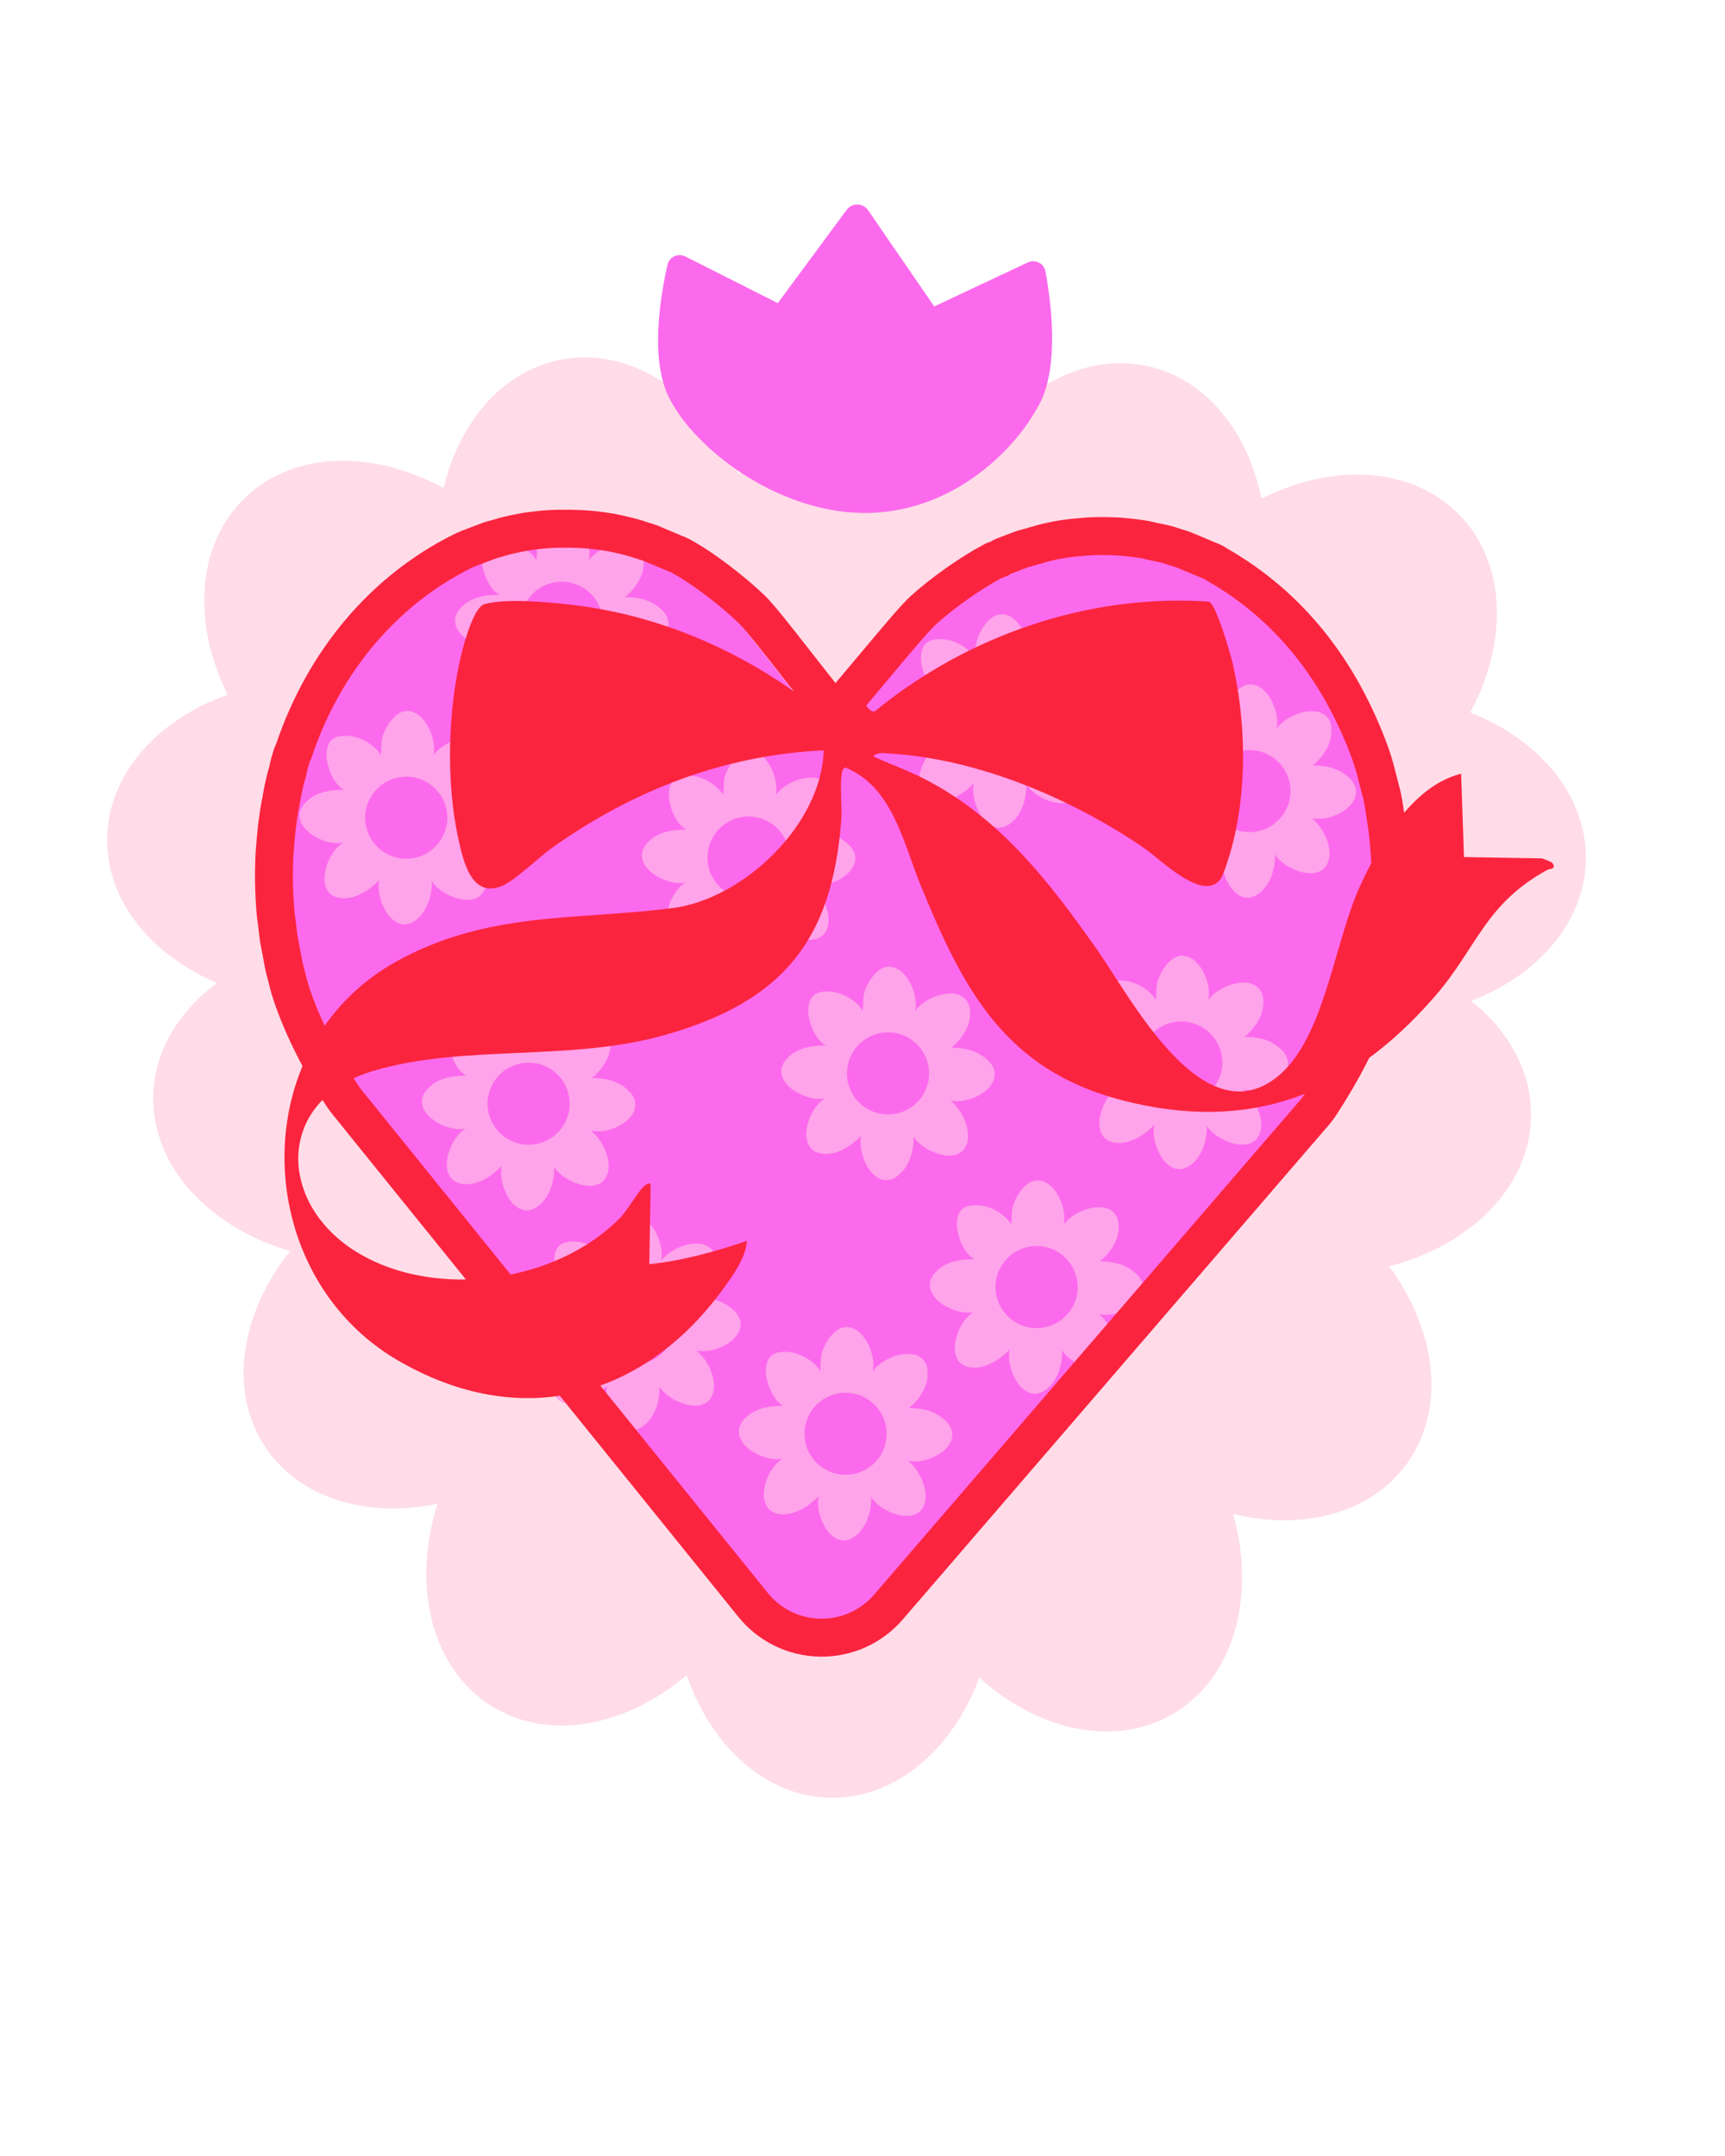 <svg width="1080" height="1350" viewBox="0 0 1080 1350" fill="none" xmlns="http://www.w3.org/2000/svg">
<path fill-rule="evenodd" clip-rule="evenodd" d="M718.675 229.3C674.394 219.428 628.492 249.039 604.451 298.517C586.647 275.12 562.006 260.47 534.568 260.007C506.827 259.538 481.455 273.657 462.812 296.888C440.268 247.382 395.78 216.839 351.572 225.137C314.879 232.024 287.683 263.924 277.719 305.632C233.345 281.377 183.454 282.332 152.997 312.061C122.928 341.41 120.376 390.434 142.53 435.013C98.509 450.643 67.765 484.722 67.088 524.746C66.43 563.661 94.373 597.921 135.877 615.515C111.668 633.419 96.442 658.537 95.968 686.572C95.224 730.562 131.025 768.603 181.65 783.347C150.477 822.498 142.736 871.265 166.232 906.329C187.8 938.514 230.017 950.69 273.926 941.613C257.76 992.642 269.813 1044.32 307.389 1068.03C343.119 1090.58 391.678 1081.38 429.899 1048.94C445.31 1093.66 479.6 1125 519.936 1125.68C560.74 1126.37 596.421 1095.49 613.097 1050.48C650.126 1083.8 698.049 1094.43 734.342 1073.21C772.698 1050.78 786.49 999.538 772.059 947.992C815.635 958.547 858.24 947.805 880.883 916.367C905.551 882.119 899.462 833.118 869.631 792.936C920.725 779.911 957.792 743.102 958.536 699.112C959.01 671.077 944.641 645.459 921.052 626.747C963.127 610.566 992.212 577.269 992.87 538.354C993.547 498.331 963.972 463.231 920.505 446.123C944.153 402.317 943.259 353.236 914.199 322.887C884.764 292.146 834.934 289.505 789.764 312.247C781.217 270.225 755.114 237.424 718.675 229.3Z" fill="#FFDCE7"/>
<path d="M654.538 169.924C653.588 164.814 648.081 162.163 643.371 164.38L584.914 191.889L543.507 131.644C540.298 126.977 533.434 126.861 530.071 131.417L486.955 189.816L429.21 160.642C424.607 158.316 419.077 160.736 417.927 165.754C413.726 184.081 406.652 224.426 418.788 248.806C434.868 281.109 486.034 320.299 539.682 321.205C593.33 322.112 634.328 284.481 650.917 252.73C663.399 228.84 657.985 188.457 654.538 169.924Z" fill="#FB6AEC"/>
<path d="M704.189 340.546C708.992 340.893 715.235 341.496 720.002 342.278C721.962 342.518 725.069 343.457 727.287 343.865C729.589 344.362 732.335 344.868 734.572 345.453C735.967 345.817 737.854 346.55 739.421 346.999C740.884 347.419 742.733 348.059 744.269 348.545C744.709 348.685 746.437 349.579 747.899 350.071C748.5 350.273 750.232 351.113 751.529 351.597C752.563 351.982 754.026 352.656 755.16 353.122C756.291 353.588 757.68 354.151 758.79 354.648C760.012 355.195 761.314 355.65 762.42 356.174C762.546 356.233 763.511 357.021 764.832 357.679C808.067 382.497 839.957 422.022 859.121 474.95C859.805 477.161 860.893 480.323 861.434 482.31C861.812 483.699 862.219 485.319 862.578 486.723C862.935 488.116 863.416 489.834 863.722 491.135C864.077 492.644 864.659 494.582 864.866 495.547C865.223 497.207 865.896 499.366 866.01 499.959C866.364 501.79 866.836 504.083 867.13 505.835C867.515 508.134 867.885 510.846 868.224 513.175C868.555 515.449 869.074 518.381 869.319 520.515C869.679 523.655 870.134 527.708 870.364 530.782C870.702 535.673 871.252 542.166 871.31 546.905C871.483 553.744 871.36 562.043 870.939 568.863C870.709 573.605 869.968 580.082 869.448 584.945C869.163 587.463 868.487 591.016 868.081 593.707C867.755 595.877 867.137 598.671 866.739 601.006C866.357 603.249 865.847 606.056 865.397 608.305C865.053 610.026 864.493 612.334 864.08 614.14C863.945 614.729 863.198 616.882 862.788 618.51C862.505 619.632 861.885 621.454 861.495 622.881C861.14 624.184 860.608 625.865 860.203 627.252C859.797 628.638 859.334 630.261 858.91 631.623C850.973 653.385 839.982 673.53 827.826 692.22C826.72 693.921 825.494 695.536 824.17 697.073L546.438 1019.54C528.001 1040.95 494.732 1040.42 476.985 1018.44L212.085 690.288C211.261 689.267 210.482 688.224 209.75 687.135C196.975 668.121 183.636 642.68 176.669 620.09C176.266 618.784 175.955 617.184 175.525 615.678C175.145 614.347 174.742 612.661 174.38 611.265C174.026 609.896 173.534 608.133 173.236 606.853C172.832 605.117 172.489 602.854 172.117 600.977C171.752 599.137 171.316 596.905 170.998 595.101C170.666 593.22 170.148 590.94 169.879 589.225C169.461 586.565 169.137 583.174 168.809 580.422C168.552 577.628 167.905 574.113 167.739 571.618C167.268 565.91 166.926 558.268 166.842 552.567C166.838 548.214 166.886 543.74 167.065 539.393C167.261 533.722 168.067 526.194 168.605 520.383C168.944 517.262 169.559 513.387 169.997 510.157C170.271 508.126 170.954 505.101 171.339 502.858C171.719 500.638 172.222 497.752 172.681 495.559C173.05 493.797 173.571 491.508 173.998 489.725C174.175 488.984 174.882 486.889 175.29 485.354C175.762 483.434 176.13 481.232 176.608 479.519C176.975 478.202 177.49 476.497 177.9 475.148C177.947 474.994 178.554 474.126 179.168 472.241C198.263 415.429 236.164 372.299 282.917 349.048C284.314 348.353 285.75 347.739 287.212 347.195C287.66 347.028 288.104 346.862 288.53 346.698C289.682 346.254 291.106 345.687 292.21 345.296C293.399 344.875 294.936 344.202 295.89 343.894C297.245 343.456 299.053 342.641 299.569 342.492C301.085 342.055 303.013 341.472 304.467 341.11C306.056 340.715 308.284 339.957 309.365 339.729C311.305 339.319 313.657 338.696 315.481 338.368C317.742 337.962 320.68 337.302 322.816 337.028C326.484 336.549 331.434 335.937 335.023 335.77C342.588 335.3 353.063 335.477 360.607 336.202C364.189 336.49 369.116 337.27 372.765 337.872C374.89 338.219 377.805 338.977 380.05 339.46C381.841 339.844 384.235 340.54 386.117 341.026C387.468 341.375 389.475 342.115 390.966 342.573C392.455 343.029 394.357 343.601 395.814 344.119C396.665 344.421 398.268 345.182 399.444 345.644C400.533 346.072 401.942 346.687 403.074 347.17C404.242 347.668 405.604 348.188 406.704 348.696C407.955 349.273 409.243 349.689 410.334 350.221C411.878 350.974 413.182 351.334 413.965 351.747C427.218 358.735 446.524 373.675 457.888 384.704C468.118 394.633 514.55 457.765 518.783 458.947C519.582 459.17 521.631 459.204 522.438 459.008C526.793 457.95 576.327 395.144 587.051 385.423C598.734 374.832 616.265 362.499 629.602 355.392C630.255 355.044 631.477 354.892 633.281 353.99C634.872 353.318 635.613 352.619 635.742 352.568C636.899 352.108 638.263 351.598 639.422 351.166C640.587 350.732 642.028 350.131 643.102 349.764C644.41 349.316 646.058 348.589 646.781 348.362C648.297 347.886 650.122 347.418 651.679 346.98C653.235 346.543 655.088 345.977 656.577 345.599C658.134 345.203 660.095 344.522 661.475 344.217C663.43 343.785 665.704 343.226 667.591 342.856C670.221 342.341 673.467 341.925 676.144 341.537C680.988 341.069 687.275 340.396 692.006 340.34C696.035 340.293 700.165 340.364 704.189 340.546Z" fill="#FB6AEC"/>
<path d="M706.665 794.045C700.982 790.612 695.081 790.026 688.581 789.765C693.692 786.062 698.779 778.954 699.936 772.678C704.393 748.522 675.359 754.054 665.973 766.748C668.44 756.677 660.329 737.913 648.456 739.151C641.386 739.888 635.014 750.411 633.807 756.7C633.178 759.98 633.661 763.294 633.122 766.538C627.719 758.437 616.519 753.007 606.688 755.032C592.832 757.886 600.318 783.689 610.1 788.438C602.434 788.356 594.164 789.49 588.038 794.459C570.983 808.293 595.211 824.258 609.54 821.604C598.383 827.822 590.095 855.26 609.126 856.328C617.759 856.812 626.476 850.939 632.142 844.967C629.369 857.05 640.857 880.95 655.237 869.894C662.312 864.455 665.313 854.118 664.987 845.522C669.846 854.068 689.307 862.577 696.495 853.485C703.237 844.957 695.874 828.662 688.02 822.931C705.169 826.146 729.208 807.662 706.665 794.045ZM648.566 831.607C634.369 831.367 623.055 819.672 623.295 805.486C623.535 791.3 635.238 779.994 649.435 780.234C663.631 780.474 674.945 792.169 674.705 806.355C674.466 820.541 662.763 831.847 648.566 831.607Z" fill="#FFA3EA"/>
<path d="M797.214 653.401C791.531 649.969 785.63 649.383 779.13 649.121C784.24 645.418 789.328 638.31 790.485 632.035C794.942 607.879 765.907 613.41 756.521 626.104C758.989 616.033 750.878 597.269 739.005 598.507C731.935 599.245 725.563 609.767 724.356 616.057C723.727 619.336 724.21 622.65 723.671 625.894C718.268 617.794 707.067 612.364 697.237 614.389C683.381 617.243 690.867 643.045 700.649 647.795C692.983 647.713 684.712 648.847 678.587 653.815C661.532 667.649 685.76 683.614 700.088 680.961C688.931 687.179 680.643 714.617 699.674 715.684C708.308 716.168 717.025 710.296 722.691 704.324C719.918 716.407 731.405 740.306 745.786 729.25C752.86 723.811 755.862 713.474 755.535 704.879C760.395 713.425 779.856 721.933 787.044 712.841C793.786 704.314 786.423 688.018 778.569 682.287C795.718 685.502 819.757 667.019 797.214 653.401ZM739.115 690.964C724.918 690.724 713.604 679.029 713.844 664.843C714.084 650.656 725.787 639.351 739.983 639.591C754.18 639.831 765.494 651.525 765.254 665.712C765.014 679.898 753.311 691.204 739.115 690.964Z" fill="#FFA3EA"/>
<path d="M613.645 660.253C607.962 656.82 602.062 656.234 595.562 655.973C600.672 652.27 605.759 645.162 606.917 638.886C611.373 614.73 582.339 620.262 572.953 632.956C575.42 622.885 567.31 604.121 555.436 605.359C548.366 606.096 541.994 616.619 540.788 622.908C540.159 626.188 540.642 629.502 540.103 632.746C534.7 624.645 523.499 619.216 513.669 621.24C499.812 624.094 507.298 649.897 517.081 654.646C509.414 654.564 501.144 655.698 495.019 660.667C477.964 674.501 502.192 690.466 516.52 687.812C505.363 694.03 497.075 721.468 516.106 722.536C524.739 723.02 533.456 717.147 539.123 711.175C536.349 723.258 547.837 747.158 562.218 736.102C569.292 730.663 572.293 720.326 571.967 711.73C576.827 720.276 596.288 728.785 603.476 719.693C610.218 711.165 602.854 694.87 595.001 689.139C612.149 692.354 636.188 673.87 613.645 660.253ZM555.547 697.815C541.35 697.575 530.036 685.88 530.276 671.694C530.515 657.508 542.218 646.202 556.415 646.442C570.612 646.682 581.926 658.377 581.686 672.563C581.446 686.749 569.743 698.055 555.547 697.815Z" fill="#FFA3EA"/>
<path d="M839.906 483.469C834.223 480.036 828.322 479.45 821.822 479.189C826.933 475.486 832.02 468.378 833.178 462.102C837.634 437.947 808.6 443.478 799.214 456.172C801.681 446.101 793.57 427.337 781.697 428.575C774.627 429.312 768.255 439.835 767.049 446.125C766.419 449.404 766.902 452.718 766.364 455.962C760.961 447.862 749.76 442.432 739.929 444.457C726.073 447.311 733.559 473.113 743.342 477.863C735.675 477.781 727.405 478.914 721.28 483.883C704.225 497.717 728.452 513.682 742.781 511.029C731.624 517.247 723.336 544.684 742.367 545.752C751 546.236 759.717 540.364 765.383 534.391C762.61 546.475 774.098 570.374 788.478 559.318C795.553 553.879 798.554 543.542 798.228 534.947C803.088 543.493 822.549 552.001 829.737 542.909C836.478 534.382 829.115 518.086 821.262 512.355C838.41 515.57 862.449 497.087 839.906 483.469ZM781.807 521.031C767.611 520.791 756.296 509.097 756.536 494.91C756.776 480.724 768.479 469.419 782.676 469.659C796.872 469.899 808.186 481.593 807.947 495.78C807.707 509.966 796.004 521.271 781.807 521.031Z" fill="#FFA3EA"/>
<path d="M684.215 439.596C678.532 436.163 672.631 435.577 666.131 435.316C671.241 431.613 676.329 424.504 677.486 418.229C681.943 394.073 652.908 399.605 643.522 412.298C645.99 402.228 637.879 383.463 626.006 384.702C618.936 385.439 612.564 395.962 611.357 402.251C610.728 405.531 611.211 408.844 610.672 412.089C605.269 403.988 594.068 398.558 584.238 400.583C570.382 403.437 577.868 429.24 587.65 433.989C579.984 433.907 571.713 435.041 565.588 440.009C548.533 453.843 572.761 469.809 587.089 467.155C575.932 473.373 567.644 500.811 586.675 501.878C595.309 502.363 604.025 496.49 609.692 490.518C606.919 502.601 618.406 526.5 632.787 515.444C639.861 510.006 642.863 499.669 642.536 491.073C647.396 499.619 666.857 508.128 674.045 499.036C680.787 490.508 673.424 474.212 665.57 468.482C682.719 471.697 706.758 453.213 684.215 439.596ZM626.116 477.158C611.919 476.918 600.605 465.223 600.845 451.037C601.085 436.851 612.788 425.545 626.984 425.785C641.181 426.025 652.495 437.72 652.255 451.906C652.015 466.092 640.312 477.398 626.116 477.158Z" fill="#FFA3EA"/>
<path d="M526.337 525.098C520.654 521.665 514.753 521.079 508.253 520.818C513.363 517.115 518.451 510.007 519.608 503.731C524.065 479.576 495.031 485.107 485.644 497.801C488.112 487.73 480.001 468.966 468.128 470.204C461.058 470.941 454.686 481.464 453.479 487.754C452.85 491.033 453.333 494.347 452.794 497.591C447.391 489.49 436.19 484.061 426.36 486.086C412.504 488.94 419.99 514.742 429.772 519.491C422.106 519.41 413.835 520.543 407.71 525.512C390.655 539.346 414.883 555.311 429.211 552.657C418.054 558.875 409.766 586.313 428.797 587.381C437.431 587.865 446.148 581.993 451.814 576.02C449.041 588.103 460.528 612.003 474.909 600.947C481.983 595.508 484.985 585.171 484.658 576.576C489.518 585.121 508.979 593.63 516.167 584.538C522.909 576.011 515.546 559.715 507.692 553.984C524.841 557.199 548.88 538.716 526.337 525.098ZM468.238 562.66C454.041 562.42 442.727 550.726 442.967 536.539C443.207 522.353 454.91 511.047 469.106 511.287C483.303 511.527 494.617 523.222 494.377 537.408C494.137 551.595 482.434 562.9 468.238 562.66Z" fill="#FFA3EA"/>
<path d="M409.365 378.065C403.682 374.632 397.781 374.046 391.281 373.785C396.392 370.082 401.479 362.974 402.637 356.698C407.093 332.542 378.059 338.074 368.673 350.768C371.14 340.697 363.029 321.933 351.156 323.171C344.086 323.908 337.714 334.431 336.508 340.72C335.878 344 336.361 347.314 335.823 350.558C330.42 342.457 319.219 337.028 309.388 339.052C295.532 341.906 303.018 367.709 312.8 372.458C305.134 372.376 296.864 373.51 290.739 378.479C273.684 392.313 297.911 408.278 312.24 405.624C301.083 411.842 292.795 439.28 311.826 440.348C320.459 440.832 329.176 434.959 334.842 428.987C332.069 441.07 343.557 464.97 357.937 453.914C365.012 448.475 368.013 438.138 367.687 429.542C372.547 438.088 392.008 446.597 399.196 437.505C405.937 428.977 398.574 412.682 390.721 406.951C407.869 410.166 431.908 391.682 409.365 378.065ZM351.266 415.627C337.07 415.387 325.755 403.692 325.995 389.506C326.235 375.32 337.938 364.014 352.135 364.254C366.331 364.494 377.645 376.189 377.406 390.375C377.166 404.561 365.463 415.867 351.266 415.627Z" fill="#FFA3EA"/>
<path d="M312.019 500.143C306.336 496.71 300.436 496.124 293.936 495.863C299.046 492.16 304.133 485.051 305.291 478.776C309.747 454.62 280.713 460.152 271.327 472.845C273.794 462.775 265.684 444.01 253.81 445.248C246.74 445.986 240.369 456.509 239.162 462.798C238.533 466.077 239.016 469.391 238.477 472.635C233.074 464.535 221.873 459.105 212.043 461.13C198.187 463.984 205.672 489.786 215.455 494.536C207.788 494.454 199.518 495.588 193.393 500.556C176.338 514.39 200.566 530.355 214.894 527.702C203.737 533.92 195.449 561.358 214.48 562.425C223.113 562.91 231.83 557.037 237.497 551.065C234.724 563.148 246.211 587.047 260.592 575.991C267.666 570.552 270.667 560.216 270.341 551.62C275.201 560.166 294.662 568.675 301.85 559.583C308.592 551.055 301.228 534.759 293.375 529.029C310.523 532.243 334.562 513.76 312.019 500.143ZM253.921 537.705C239.724 537.465 228.41 525.77 228.65 511.584C228.889 497.398 240.592 486.092 254.789 486.332C268.986 486.572 280.3 498.267 280.06 512.453C279.82 526.639 268.117 537.945 253.921 537.705Z" fill="#FFA3EA"/>
<path d="M388.631 679.203C382.948 675.77 377.047 675.184 370.547 674.923C375.657 671.22 380.745 664.111 381.902 657.836C386.359 633.68 357.324 639.212 347.938 651.905C350.406 641.835 342.295 623.07 330.422 624.309C323.352 625.046 316.98 635.569 315.773 641.858C315.144 645.138 315.627 648.451 315.088 651.695C309.685 643.595 298.484 638.165 288.654 640.19C274.798 643.044 282.284 668.846 292.066 673.596C284.4 673.514 276.129 674.648 270.004 679.616C252.949 693.45 277.177 709.415 291.505 706.762C280.348 712.98 272.06 740.418 291.091 741.485C299.725 741.97 308.441 736.097 314.108 730.125C311.335 742.208 322.822 766.107 337.203 755.051C344.277 749.612 347.279 739.276 346.952 730.68C351.812 739.226 371.273 747.735 378.461 738.643C385.203 730.115 377.84 713.819 369.986 708.089C387.135 711.304 411.174 692.82 388.631 679.203ZM330.532 716.765C316.335 716.525 305.021 704.83 305.261 690.644C305.501 676.458 317.204 665.152 331.4 665.392C345.597 665.632 356.911 677.327 356.671 691.513C356.431 705.699 344.728 717.005 330.532 716.765Z" fill="#FFA3EA"/>
<path d="M454.566 816.802C448.883 813.369 442.983 812.783 436.482 812.522C441.593 808.819 446.68 801.711 447.838 795.435C452.294 771.28 423.26 776.811 413.874 789.505C416.341 779.434 408.231 760.67 396.357 761.908C389.287 762.645 382.915 773.168 381.709 779.458C381.08 782.737 381.562 786.051 381.024 789.295C375.621 781.195 364.42 775.765 354.589 777.79C340.733 780.644 348.219 806.446 358.002 811.196C350.335 811.114 342.065 812.247 335.94 817.216C318.885 831.05 343.113 847.015 357.441 844.362C346.284 850.58 337.996 878.017 357.027 879.085C365.66 879.569 374.377 873.697 380.044 867.724C377.27 879.808 388.758 903.707 403.139 892.651C410.213 887.212 413.214 876.875 412.888 868.28C417.748 876.826 437.209 885.334 444.397 876.242C451.138 867.715 443.775 851.419 435.922 845.688C453.07 848.903 477.109 830.42 454.566 816.802ZM396.467 854.364C382.271 854.124 370.957 842.43 371.196 828.243C371.436 814.057 383.139 802.752 397.336 802.992C411.533 803.232 422.847 814.926 422.607 829.113C422.367 843.299 410.664 854.604 396.467 854.364Z" fill="#FFA3EA"/>
<path d="M587.077 885.882C581.394 882.449 575.493 881.864 568.993 881.602C574.104 877.899 579.191 870.791 580.348 864.516C584.805 840.36 555.771 845.891 546.385 858.585C548.852 848.514 540.741 829.75 528.868 830.988C521.798 831.726 515.426 842.248 514.219 848.538C513.59 851.817 514.073 855.131 513.534 858.375C508.131 850.275 496.931 844.845 487.1 846.87C473.244 849.724 480.73 875.526 490.512 880.276C482.846 880.194 474.576 881.327 468.451 886.296C451.395 900.13 475.623 916.095 489.952 913.442C478.795 919.66 470.507 947.098 489.538 948.165C498.171 948.649 506.888 942.777 512.554 936.805C509.781 948.888 521.269 972.787 535.649 961.731C542.724 956.292 545.725 945.955 545.399 937.36C550.259 945.906 569.719 954.414 576.908 945.322C583.649 936.795 576.286 920.499 568.433 914.768C585.581 917.983 609.62 899.5 587.077 885.882ZM528.978 923.445C514.782 923.205 503.467 911.51 503.707 897.324C503.947 883.137 515.65 871.832 529.847 872.072C544.043 872.312 555.357 884.006 555.117 898.193C554.878 912.379 543.175 923.685 528.978 923.445Z" fill="#FFA3EA"/>
<path d="M692.653 347.565C694.612 347.598 696.571 347.659 698.505 347.746C703.108 348.079 709.094 348.656 713.664 349.406C715.543 349.635 718.521 350.535 720.648 350.927C722.854 351.403 725.487 351.888 727.632 352.448C728.969 352.798 730.778 353.5 732.28 353.93C733.683 354.333 735.456 354.947 736.928 355.412C737.35 355.546 739.007 356.403 740.408 356.875C740.984 357.068 742.645 357.873 743.889 358.337C744.879 358.706 746.282 359.352 747.369 359.799C748.454 360.245 749.785 360.785 750.849 361.261C752.021 361.786 753.269 362.221 754.329 362.723C754.45 362.781 755.375 363.536 756.641 364.166C798.09 387.952 828.663 425.832 847.035 476.558C847.69 478.677 848.734 481.708 849.253 483.613C849.615 484.943 850.005 486.496 850.35 487.841C850.692 489.177 851.153 490.823 851.446 492.07C851.786 493.516 852.344 495.374 852.543 496.298C852.885 497.889 853.53 499.959 853.64 500.527C853.979 502.282 854.431 504.479 854.713 506.159C855.082 508.362 855.437 510.961 855.762 513.193C856.08 515.373 856.577 518.182 856.812 520.227C857.157 523.237 857.593 527.121 857.814 530.068C858.138 534.755 858.665 540.978 858.721 545.52C858.886 552.074 858.768 560.028 858.365 566.564C858.145 571.109 857.434 577.317 856.936 581.977C856.663 584.39 856.014 587.796 855.626 590.375C855.313 592.454 854.721 595.132 854.339 597.37C853.973 599.519 853.484 602.209 853.053 604.365C852.723 606.015 852.185 608.227 851.79 609.957C851.661 610.522 850.944 612.585 850.551 614.146C850.28 615.22 849.685 616.967 849.312 618.335C848.971 619.583 848.462 621.195 848.073 622.524C847.684 623.853 847.24 625.408 846.834 626.713C839.225 647.569 828.687 666.877 817.035 684.789C815.974 686.419 814.799 687.967 813.53 689.44L547.275 998.49C538.428 1008.76 526.015 1013.76 513.692 1013.55C501.396 1013.35 489.189 1007.95 480.692 997.43L226.736 682.934C225.946 681.956 225.199 680.956 224.497 679.912C212.25 661.689 199.462 637.307 192.782 615.656C192.396 614.404 192.098 612.872 191.685 611.428C191.321 610.152 190.935 608.536 190.589 607.199C190.249 605.887 189.777 604.197 189.492 602.971C189.105 601.306 188.776 599.137 188.419 597.339C188.069 595.575 187.65 593.436 187.346 591.708C187.028 589.905 186.531 587.719 186.273 586.076C185.872 583.527 185.562 580.277 185.247 577.638C185.001 574.961 184.381 571.592 184.221 569.201C183.77 563.73 183.442 556.407 183.362 550.943C183.358 546.771 183.404 542.483 183.575 538.316C183.763 532.882 184.535 525.667 185.052 520.098C185.377 517.107 185.966 513.393 186.386 510.297C186.649 508.35 187.304 505.451 187.672 503.302C188.037 501.174 188.519 498.408 188.959 496.307C189.312 494.618 189.812 492.424 190.221 490.715C190.391 490.006 191.069 487.998 191.461 486.526C191.912 484.686 192.265 482.576 192.723 480.934C193.075 479.672 193.569 478.038 193.962 476.745C194.007 476.597 194.589 475.766 195.178 473.959C213.484 419.511 249.818 378.175 294.64 355.892C295.979 355.226 297.356 354.638 298.757 354.116C299.186 353.956 299.612 353.797 300.021 353.64C301.125 353.214 302.49 352.671 303.548 352.296C304.688 351.893 306.162 351.247 307.076 350.952C308.375 350.533 310.108 349.751 310.603 349.609C312.056 349.189 313.905 348.631 315.299 348.285C316.822 347.906 318.958 347.18 319.994 346.961C321.854 346.568 324.109 345.97 325.858 345.656C328.025 345.267 330.842 344.635 332.889 344.372C336.406 343.914 341.151 343.326 344.592 343.166C348.218 342.941 352.542 342.871 356.863 342.944C361.184 343.017 365.503 343.234 369.119 343.581C372.553 343.857 377.276 344.604 380.775 345.181C382.812 345.514 385.606 346.241 387.759 346.703C389.476 347.071 391.77 347.739 393.575 348.204C394.87 348.539 396.794 349.248 398.223 349.686C399.651 350.124 401.475 350.672 402.871 351.168C403.687 351.458 405.223 352.188 406.351 352.631C407.395 353.041 408.746 353.63 409.832 354.093C410.951 354.57 412.257 355.069 413.312 355.555C414.511 356.108 415.746 356.507 416.792 357.017C418.271 357.739 419.521 358.084 420.272 358.479C432.978 365.176 451.486 379.495 462.38 390.065C472.188 399.581 516.702 460.087 520.76 461.219C521.143 461.326 521.826 461.388 522.509 461.399C523.193 461.411 523.877 461.372 524.264 461.278C528.438 460.264 575.926 400.071 586.206 390.755C597.407 380.605 614.213 368.785 626.999 361.974C627.625 361.64 628.797 361.495 630.526 360.63C632.052 359.986 632.762 359.316 632.886 359.267C633.995 358.827 635.302 358.337 636.414 357.923C637.53 357.507 638.912 356.931 639.941 356.579C641.195 356.151 642.775 355.453 643.469 355.236C644.921 354.78 646.672 354.331 648.164 353.912C649.656 353.493 651.432 352.95 652.86 352.588C654.352 352.209 656.232 351.556 657.555 351.264C659.43 350.85 661.609 350.314 663.419 349.96C665.94 349.466 669.052 349.068 671.618 348.695C676.262 348.247 682.289 347.601 686.825 347.549C688.752 347.526 690.702 347.532 692.653 347.565ZM693.055 323.798C690.877 323.761 688.689 323.755 686.551 323.78C681.554 323.838 675.748 324.407 671.083 324.865L669.349 325.034L668.781 325.088L668.216 325.171L666.53 325.41C664.15 325.745 661.452 326.125 658.873 326.63C657.309 326.936 655.704 327.306 654.288 327.633C653.659 327.777 653.039 327.921 652.452 328.051C650.852 328.404 649.377 328.848 648.193 329.205C647.794 329.325 647.393 329.452 647.026 329.548C645.705 329.883 644.356 330.275 643.166 330.62C642.684 330.76 642.208 330.899 641.762 331.024C641.348 331.141 640.911 331.259 640.468 331.38C639.22 331.72 637.806 332.105 636.382 332.552C635.189 332.926 634.143 333.344 633.22 333.713C632.906 333.839 632.559 333.983 632.236 334.099C631.161 334.466 630.106 334.88 629.174 335.246C628.82 335.384 628.469 335.524 628.148 335.643C626.89 336.112 625.408 336.669 624.151 337.168C622.571 337.795 621.263 338.516 620.293 339.121C619.234 339.465 617.636 340.042 615.864 340.986C601.204 348.795 582.891 361.711 570.295 373.126C564.603 378.284 554.224 390.606 537.76 410.283C533.389 415.508 528.004 421.944 523.09 427.722C518.555 422.006 513.626 415.696 509.61 410.554C494.107 390.705 484.328 378.271 478.882 372.987C467.423 361.869 446.858 345.633 431.316 337.442C429.706 336.593 428.317 336.064 427.399 335.713C427.281 335.668 427.152 335.622 427.017 335.568C425.704 334.935 424.558 334.483 423.713 334.15C423.531 334.078 423.345 334.007 423.16 333.929C422.048 333.419 420.973 332.98 420.105 332.626C419.77 332.49 419.437 332.355 419.124 332.222L418.463 331.939C417.392 331.479 416.178 330.958 415.008 330.499C414.745 330.393 414.426 330.249 414.117 330.114C413.136 329.685 412.025 329.2 410.796 328.763C409.07 328.151 407.189 327.575 405.677 327.113L405.167 326.957C404.786 326.84 404.355 326.692 403.918 326.546C402.596 326.102 401.098 325.6 399.496 325.186C398.988 325.055 398.437 324.905 397.874 324.753C396.291 324.325 394.498 323.84 392.731 323.46C392.112 323.327 391.43 323.167 390.732 323.004C388.846 322.564 386.709 322.066 384.589 321.72C380.331 321.018 375.39 320.25 371.214 319.903C367.094 319.513 362.275 319.262 357.265 319.177C352.255 319.093 347.432 319.18 343.301 319.431C339.115 319.637 334.15 320.237 329.832 320.8C327.74 321.069 325.587 321.495 323.688 321.871C322.985 322.01 322.298 322.147 321.675 322.259C320.009 322.558 318.389 322.939 316.96 323.276C316.321 323.426 315.687 323.578 315.103 323.702C313.595 324.02 312.235 324.428 310.919 324.824C310.463 324.96 309.984 325.111 309.567 325.219C308.049 325.597 306.442 326.066 305.024 326.48L304.044 326.766C302.645 327.169 301.526 327.623 300.539 328.023C300.273 328.131 299.963 328.262 299.663 328.373C298.477 328.761 297.425 329.18 296.492 329.552C296.198 329.669 295.898 329.792 295.624 329.892C294.504 330.288 293.325 330.747 292.285 331.152L291.502 331.456C291.181 331.579 290.841 331.706 290.499 331.833C288.279 332.66 286.126 333.59 284.096 334.599C232.292 360.354 192.807 406.957 172.867 465.869C172.362 466.86 171.774 468.167 171.277 469.795C170.845 471.215 170.3 473.022 169.878 474.533C169.406 476.224 169.079 477.789 168.791 479.171C168.691 479.648 168.594 480.13 168.487 480.592C168.377 480.974 168.181 481.608 168.055 482.013C167.711 483.125 167.415 484.084 167.154 485.17C166.764 486.799 166.187 489.301 165.742 491.428C165.238 493.835 164.727 496.748 164.293 499.279C164.174 499.973 164.015 500.762 163.857 501.559C163.501 503.366 163.132 505.234 162.879 507.105C162.747 508.08 162.596 509.123 162.443 510.184C162.092 512.614 161.73 515.127 161.469 517.525L161.449 517.713L161.431 517.901C161.335 518.946 161.228 520.05 161.119 521.189C160.619 526.398 160.052 532.296 159.871 537.393C159.709 541.373 159.635 545.688 159.64 550.966L159.64 551.13L159.642 551.293C159.734 557.517 160.095 565.229 160.567 570.998C160.715 573.075 161.003 575.134 161.257 576.958C161.408 578.034 161.563 579.147 161.625 579.822L161.655 580.143L161.693 580.463C161.781 581.197 161.868 581.984 161.957 582.788C162.2 584.979 162.476 587.462 162.839 589.774C163.063 591.197 163.35 592.621 163.603 593.878C163.738 594.549 163.876 595.224 163.985 595.842C164.333 597.818 164.792 600.157 165.152 601.974C165.261 602.524 165.366 603.12 165.472 603.72C165.725 605.137 166.011 606.743 166.39 608.372C166.668 609.564 167.006 610.834 167.305 611.954C167.419 612.379 167.53 612.795 167.628 613.175C167.729 613.562 167.832 613.973 167.937 614.39C168.215 615.496 168.53 616.748 168.879 617.969C168.982 618.33 169.066 618.703 169.153 619.064C169.394 620.062 169.695 621.304 170.119 622.678C176.861 644.53 189.833 670.89 204.821 693.191C205.884 694.774 207.021 696.31 208.294 697.887L462.25 1012.38C474.776 1027.89 493.38 1036.98 513.29 1037.32C533.253 1037.66 552.184 1029.17 565.231 1014.02L831.486 704.972C833.476 702.662 835.3 700.239 836.907 697.769C851.095 675.959 861.63 655.386 869.113 634.873L869.309 634.338L869.478 633.794C869.828 632.669 870.204 631.382 870.558 630.167L870.835 629.215C870.962 628.782 871.103 628.316 871.245 627.846C871.585 626.722 871.928 625.576 872.192 624.609C872.305 624.194 872.454 623.729 872.593 623.279C872.903 622.278 873.254 621.142 873.55 619.968C873.627 619.672 873.882 618.86 874.019 618.424C874.343 617.393 874.648 616.42 874.913 615.261L875.245 613.832C875.598 612.316 875.999 610.597 876.312 609.036C876.752 606.835 877.28 603.969 877.723 601.37C877.859 600.572 878.03 599.704 878.199 598.838C878.509 597.246 878.829 595.6 879.082 593.92C879.206 593.097 879.362 592.175 879.52 591.234C879.885 589.062 880.262 586.816 880.507 584.653L880.515 584.58L880.523 584.506L880.72 582.682C881.21 578.148 881.819 572.517 882.051 567.877C882.475 560.911 882.62 552.404 882.438 545.053C882.378 540.759 882.014 535.781 881.692 531.382C881.616 530.351 881.543 529.354 881.479 528.421L881.474 528.356L881.469 528.29C881.229 525.083 880.803 521.215 880.378 517.511C880.17 515.692 879.871 513.813 879.583 511.996C879.459 511.216 879.336 510.451 879.236 509.759L879.003 508.142C878.736 506.28 878.434 504.17 878.107 502.218C877.847 500.669 877.511 498.963 877.214 497.458L876.93 496.009C876.703 494.836 876.432 493.86 876.145 492.828C876.024 492.394 875.799 491.586 875.73 491.276C875.5 490.206 875.214 489.153 874.937 488.135C874.801 487.635 874.648 487.094 874.536 486.618C874.305 485.633 873.994 484.451 873.686 483.293C873.56 482.822 873.436 482.358 873.327 481.93L873.107 481.07C872.792 479.834 872.455 478.519 872.139 477.356C871.658 475.592 871.031 473.664 870.425 471.798C870.163 470.992 869.906 470.205 869.695 469.525L869.528 468.982L869.334 468.448C849.006 412.321 815.057 370.295 768.431 343.539L768 343.291C767.3 342.8 766.087 341.999 764.46 341.229C763.239 340.651 762.114 340.2 761.292 339.87C761.035 339.767 760.773 339.667 760.518 339.554C759.27 338.996 757.919 338.442 756.834 337.996L756.379 337.809C756.086 337.689 755.759 337.545 755.427 337.402C754.471 336.987 753.39 336.519 752.229 336.084C751.92 335.959 751.59 335.808 751.297 335.678C750.377 335.272 749.428 334.853 748.291 334.454C748.069 334.359 747.856 334.258 747.679 334.177C746.806 333.778 745.609 333.231 744.07 332.745C743.625 332.604 743.148 332.447 742.664 332.288C741.483 331.9 740.145 331.461 738.809 331.078C738.451 330.972 738.054 330.831 737.661 330.698C736.541 330.318 735.146 329.846 733.617 329.447C731.518 328.899 729.398 328.464 727.527 328.081C726.878 327.948 726.24 327.818 725.639 327.688L725.289 327.613L724.938 327.548C724.651 327.493 723.795 327.283 723.229 327.145C721.408 326.7 719.364 326.2 717.131 325.888C710.704 324.857 703.185 324.252 700.211 324.037L699.894 324.014L699.576 324C697.422 323.903 695.228 323.835 693.055 323.798Z" fill="#FB243F"/>
<path d="M406.514 791.591C427.424 789.407 447.888 783.709 467.704 776.975C466.7 788.019 459.034 798.428 452.696 807.135C402.012 876.764 324.717 895.945 249.007 851.778C156.732 797.947 152.581 655.085 248.041 602.113C305.262 570.359 360.128 576.415 421.173 568.596C465.513 562.917 514.501 516.199 515.703 469.86C453.468 472.691 396.623 494.765 346.228 530.421C337.861 536.34 323.266 550.506 315.491 554.178C295.382 563.675 290.084 539.467 286.908 524.978C279.218 489.9 280.334 444.53 288.861 409.663C290.56 402.72 296.616 380.197 303.307 378.299C316.401 374.584 341.737 376.919 355.779 378.451C413.807 384.781 469.136 409.232 514.172 446.029C520.729 438.875 526.069 433.115 536.942 437.02C541.781 438.758 543.824 446.449 547.653 445.472C605.747 397.794 681.811 371.481 757.175 376.754C761.69 379.593 770.202 408.64 771.714 415.212C780.316 452.594 781.039 496.785 770.288 533.732C769.253 537.287 766.054 547.645 764.351 550.118C753.621 565.703 726.193 537.816 716.876 531.411C671.455 500.19 612.203 474.98 556.571 471.81C553.341 471.626 549.155 470.796 546.784 473.652C556.727 478.235 567.003 481.841 576.818 486.749C625.264 510.976 656.607 551.551 687.115 594.997C707.908 624.607 752.39 710.553 798.84 674.939C829.092 651.745 835.038 591.059 851.197 555.551C863.587 528.324 884.035 492.093 914.803 484.483L916.582 536.66L965.199 537.481C965.676 537.49 971.418 539.728 971.713 540.125C974.918 544.442 970.303 543.81 968.486 544.817C929.284 566.55 924.89 593.39 898.23 624.032C845.033 685.174 783.162 709.746 702.62 688.963C629.012 669.969 602.867 619.194 576.277 553.986C565.453 527.44 558.713 492.495 529.17 480.531C527.828 481.361 527.434 482.252 527.138 483.763C525.552 491.86 527.368 504.843 526.68 513.813C520.86 589.64 489.427 627.016 417.007 647.881C357.426 665.047 290.195 653.59 233.508 670.608C171.868 689.114 173.318 754.867 225.209 785.122C274.132 813.646 348.628 802.976 388.215 762.593C393.081 757.629 399.711 745.601 403.42 742.579C404.5 741.699 407.394 739.528 407.34 742.678L406.514 791.591Z" fill="#FB243F"/>
</svg>
